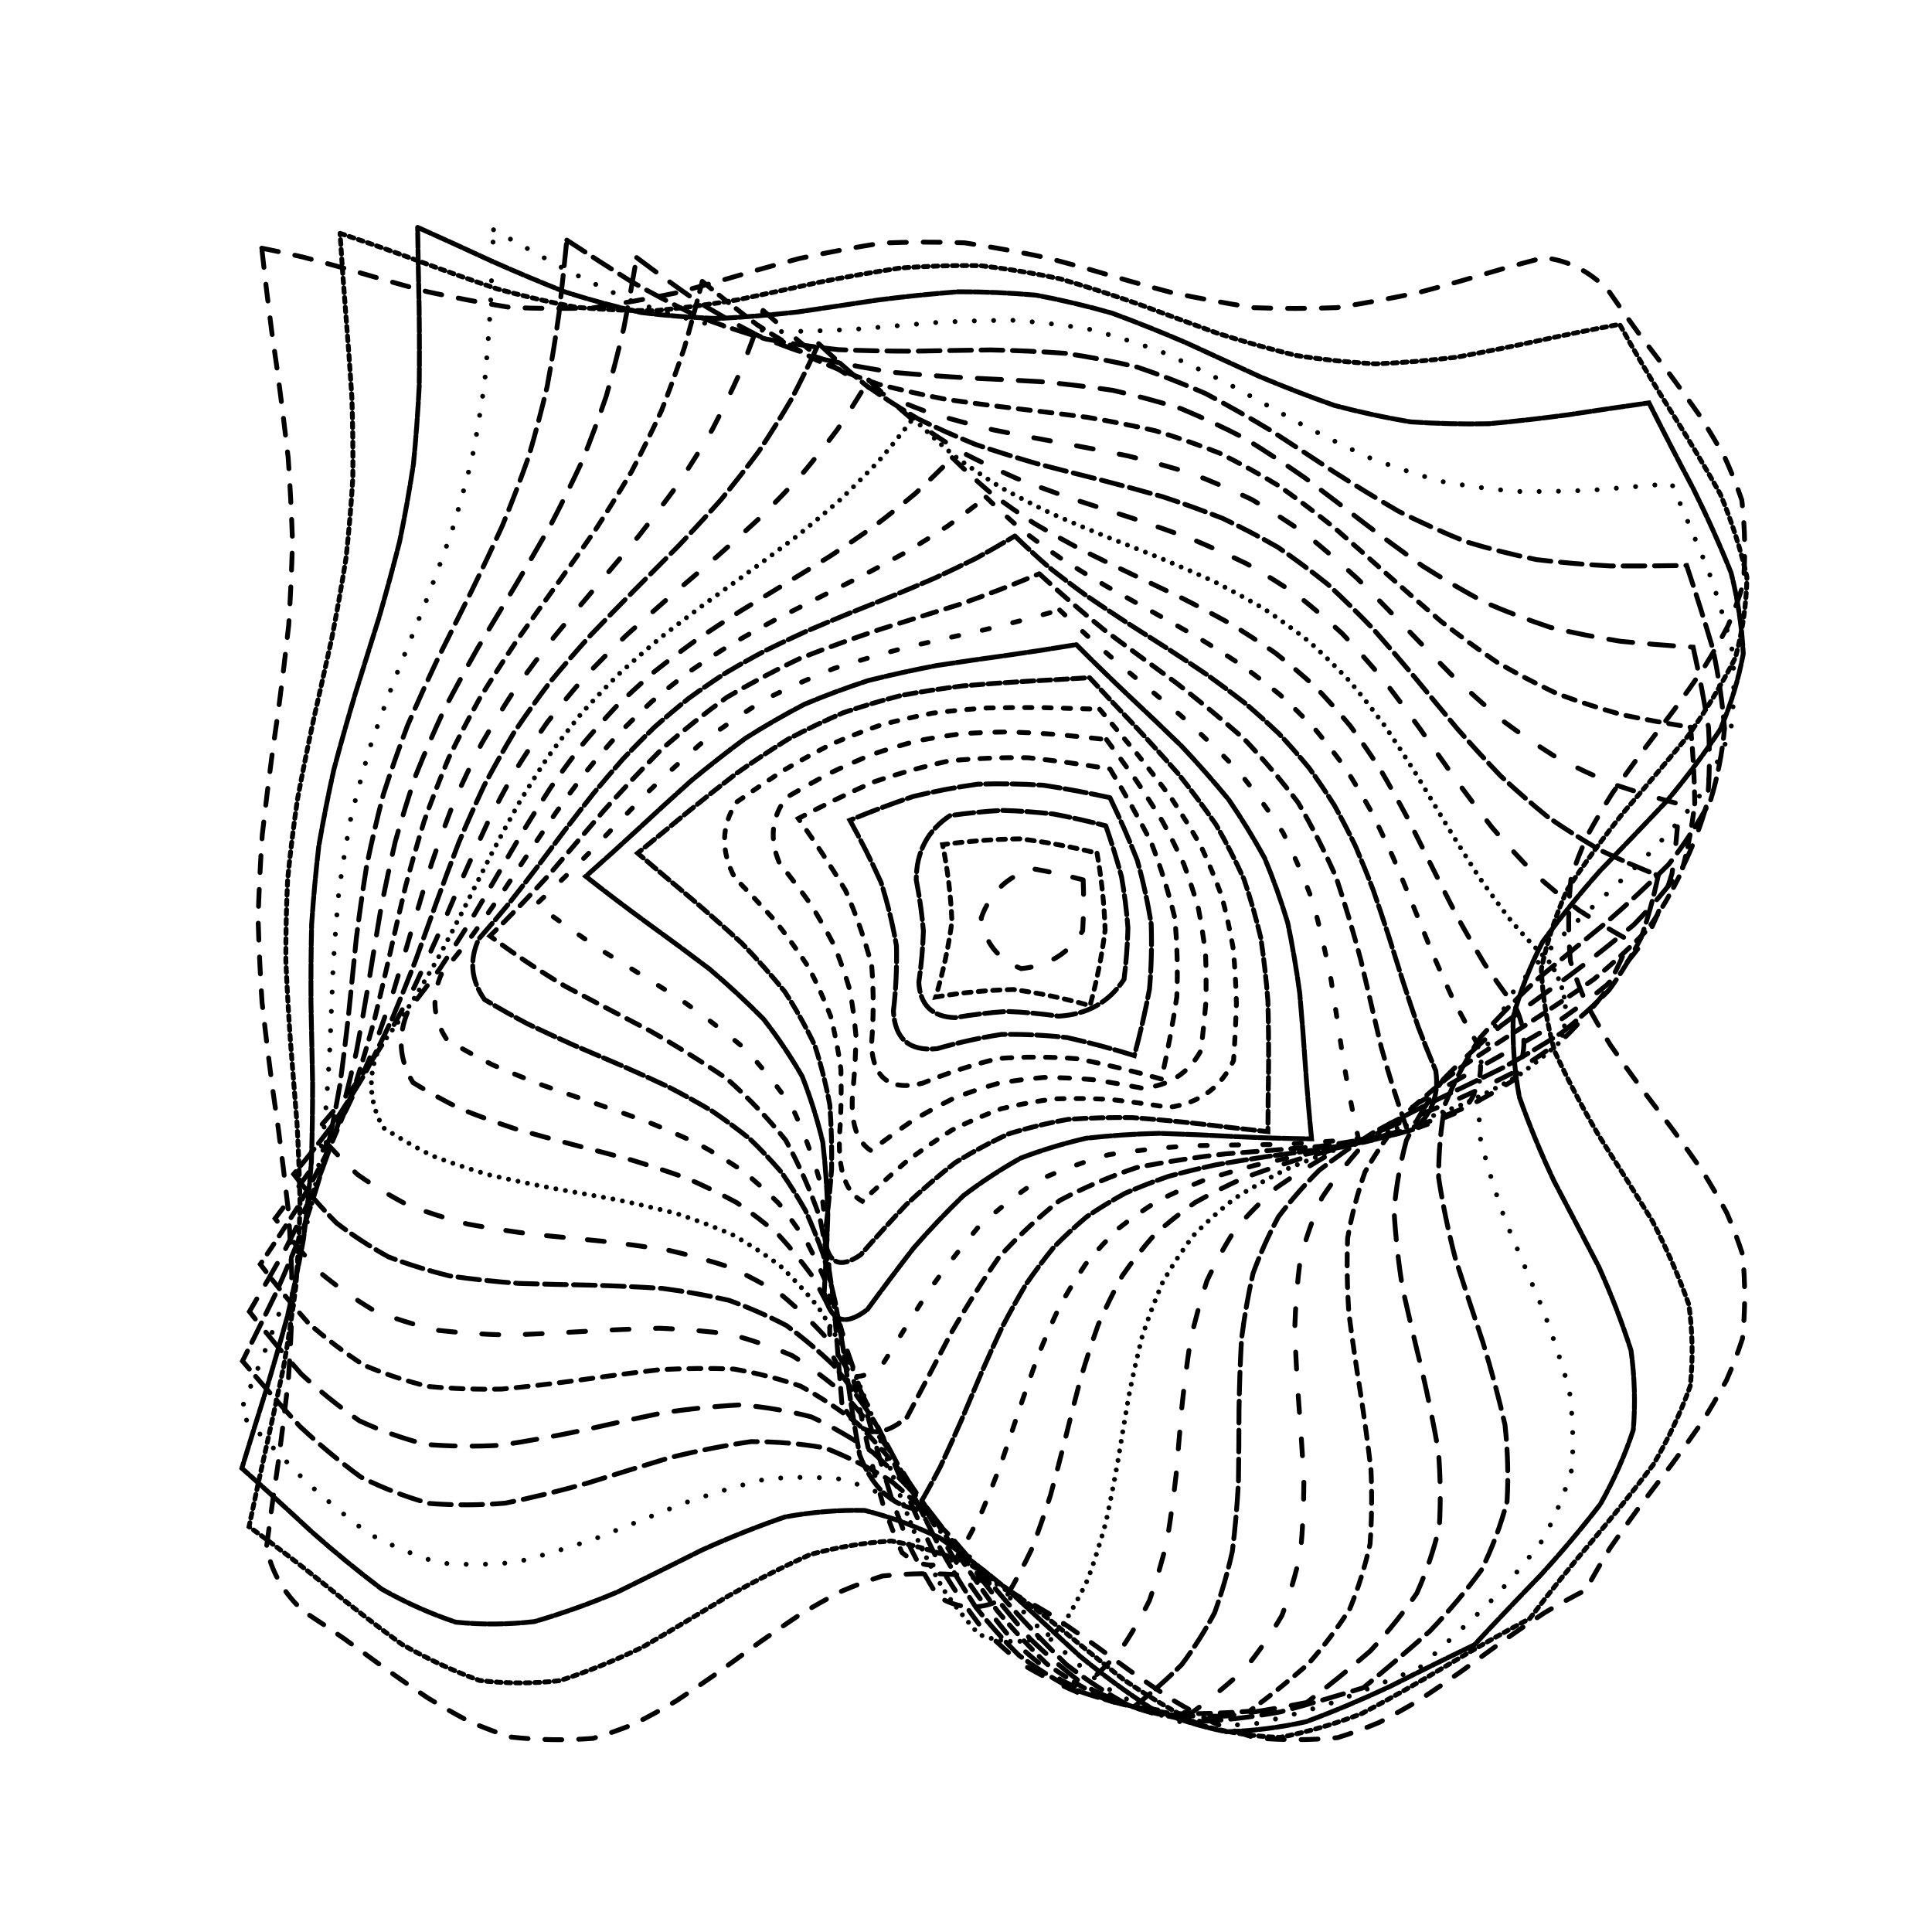 <svg xmlns="http://www.w3.org/2000/svg" version="1.1" xmlns:xlink="http://www.w3.org/1999/xlink" xmlns:svgjs="http://svgjs.dev/svgjs" viewBox="0 0 800 800"><defs><linearGradient x1="50%" y1="0%" x2="50%" y2="100%" id="ccchaos-grad"><stop stop-color="hsl(105, 73%, 73%)" stop-opacity="1" offset="0%"></stop><stop stop-color="hsl(105, 96%, 59%)" stop-opacity="1" offset="100%"></stop></linearGradient></defs><g stroke-width="2" stroke="url(#ccchaos-grad)" fill="none" stroke-linecap="round"><path d="M108.38 102.76Q116.94 104.46 125.5 106.46 134.06 108.69 142.62 111.08 151.18 113.57 159.74 116.06 168.3 118.49 176.86 120.78 193.98 124.52 211.1 127.28 228.21 128.05 245.33 127.51 262.45 124.95 279.57 121.37 288.13 119.13 296.69 116.73 305.25 114.24 313.81 111.75 322.37 109.33 330.93 107.05 348.05 103.35 365.16 100.64 382.28 99.94 399.4 100.54 416.52 103.16 433.64 106.78 442.2 109.03 450.76 111.44 459.32 113.93 467.88 116.42 476.43 118.84 484.99 121.1 502.11 124.75 519.23 127.41 536.35 128.05 553.47 127.39 570.59 124.72 587.71 121.06 596.27 118.78 604.82 116.37 613.38 113.88 621.94 111.39 630.5 108.98 639.06 106.73 654.17 108.16 666.01 120.31 671.93 128.99 678.27 137.66 684.86 146.34 691.47 155.02 697.92 163.7 704.01 172.38 709.54 181.05 714.35 189.73 718.29 198.41 721.25 207.09 723.28 224.45 721.86 241.8 719.19 250.48 715.51 259.16 710.92 267.84 705.56 276.51 699.61 285.19 693.24 293.87 686.65 302.55 680.04 311.23 673.61 319.91 667.56 328.58 662.07 337.26 657.32 345.94 653.45 354.62 650.57 363.3 648.7 380.65 650.29 398.01 653.03 406.69 656.79 415.37 661.44 424.04 666.84 432.72 672.83 441.4 679.23 450.08 685.83 458.76 692.43 467.44 698.84 476.11 704.86 484.79 710.29 493.47 714.99 502.15 718.79 510.83 721.59 519.5 723.29 536.86 721.54 554.22 718.72 562.9 714.89 571.57 710.18 580.25 704.73 588.93 698.7 597.61 692.29 606.29 685.68 614.96 679.08 623.64 672.69 632.32 666.71 641 661.33 649.68 656.69 658.36 648.13 662.73 639.56 667.81 631 673.45 622.43 679.47 613.87 685.7 605.3 691.93 596.73 697.98 588.17 703.66 579.6 708.81 571.04 713.25 562.47 716.86 553.9 719.52 536.77 721.17 519.64 719.57 511.08 716.93 502.51 713.34 493.94 708.92 485.38 703.79 476.81 698.11 468.25 692.07 459.68 685.84 451.11 679.61 442.55 673.58 433.98 667.93 425.42 662.83 416.85 658.45 408.28 654.9 399.72 652.31 382.59 650.82 365.46 652.58 356.89 655.29 348.32 658.95 339.76 663.43 331.19 668.6 322.63 674.31 314.06 680.37 305.49 686.61 296.93 692.83 288.36 698.84 279.8 704.45 271.23 709.5 262.67 713.83 254.1 717.31 245.53 719.83 228.4 721.16 211.27 719.25 202.7 716.46 194.14 712.74 185.57 708.21 177.01 702.99 168.44 697.25 159.88 691.16 151.31 684.92 142.74 678.71 134.18 672.73 125.61 667.15 113.2 655.67 110.37 640.52 111.49 631.85 112.69 623.18 113.94 614.5 115.18 605.83 117.47 588.48 119.43 571.13 120.58 553.79 121.12 536.44 120.59 519.09 119.45 501.75 117.49 484.4 115.21 467.05 113.96 458.38 112.72 449.7 110.45 432.36 108.5 415.01 107.38 397.66 106.87 380.31 107.43 362.97 108.6 345.62 110.58 328.27 112.87 310.93 114.12 302.25 115.36 293.58 117.62 276.23 119.55 258.88 120.64 241.54 121.12 224.19 120.53 206.84 119.33 189.49 117.33 172.15 115.03 154.8 113.78 146.13 112.54 137.45 110.29 120.1 108.38 102.76" stroke-dasharray="7 7" transform="rotate(0, 400, 400)" opacity="0.56"></path><path d="M120.08 115.64Q136.68 119.91 153.28 124.75 169.88 129.62 186.47 133.97 203.07 137.31 219.67 139.26 236.27 139.61 252.87 138.32 269.47 135.52 286.07 131.54 302.67 126.83 319.27 121.91 335.87 117.33 352.46 113.62 369.06 111.19 385.66 110.31 402.26 111.08 418.86 113.42 435.46 117.06 452.06 121.6 468.66 126.51 485.26 131.26 501.86 135.3 518.45 138.18 535.05 139.58 551.65 139.34 568.25 137.48 584.85 134.22 601.45 129.92 618.05 125.07 634.65 120.21 651.25 115.89 662.09 132.67 674.38 149.46 686.74 166.25 697.78 183.04 706.25 199.83 711.21 216.61 712.1 233.4 708.81 250.19 701.72 266.98 691.62 283.76 679.65 300.55 667.15 317.34 655.54 334.13 646.12 350.92 639.95 367.7 637.72 384.49 639.68 401.28 645.62 418.07 654.86 434.85 666.37 451.64 678.84 468.43 690.89 485.22 701.15 502.01 708.46 518.79 712.01 535.58 711.4 552.37 706.69 569.16 698.41 585.95 687.5 602.73 675.18 619.52 662.85 636.31 651.88 653.1 635.26 663.49 618.65 675.17 602.03 686.84 585.42 697.17 568.8 705.01 552.19 709.47 535.57 710.06 518.96 706.69 502.34 699.76 485.73 690.05 469.11 678.64 452.5 666.82 435.89 655.92 419.27 647.17 402.66 641.54 386.04 639.68 369.43 641.8 352.81 647.65 336.2 656.57 319.58 667.57 302.97 679.4 286.35 690.74 269.74 700.3 253.13 707.02 236.51 710.14 219.9 709.3 203.28 704.6 186.67 696.57 170.05 686.12 153.44 674.41 136.82 662.77 120.21 652.5 122.48 635.72 125.03 618.95 127.58 602.17 129.84 585.39 131.56 568.62 132.53 551.84 132.66 535.06 131.92 518.29 130.41 501.51 128.29 484.73 125.79 467.95 123.21 451.18 120.83 434.4 118.91 417.62 117.68 400.85 117.28 384.07 117.74 367.29 119.02 350.52 120.97 333.74 123.37 316.96 125.96 300.19 128.44 283.41 130.53 266.63 132 249.85 132.68 233.08 132.49 216.3 131.47 199.52 129.71 182.75 127.43 165.97 124.87 149.19 122.32 132.42 120.08 115.64" stroke-dasharray="2 2" transform="rotate(4.04, 400, 400)" opacity="0.33"></path><path d="M132.2 129.09Q148.29 133.72 164.38 138.58 180.48 143.18 196.57 147.03 212.67 149.73 228.76 151.01 244.86 150.73 260.95 148.93 277.05 145.78 293.14 141.61 309.23 136.87 325.33 132.03 341.42 127.6 357.52 124.05 373.61 121.73 389.71 120.9 405.8 121.63 421.9 123.85 437.99 127.33 454.08 131.71 470.18 136.54 486.27 141.31 502.37 145.53 518.46 148.75 534.56 150.66 550.65 151.04 566.75 149.87 582.84 147.25 598.93 143.46 615.03 138.9 631.12 134.04 647.22 129.38 658.46 145.61 670.28 161.84 681.45 178.07 690.8 194.3 697.37 210.53 700.48 226.76 699.81 242.99 695.42 259.22 687.76 275.44 677.65 291.67 666.11 307.9 654.36 324.13 643.6 340.36 634.96 356.59 629.34 372.82 627.31 389.05 629.08 405.28 634.48 421.51 642.94 437.74 653.59 453.96 665.32 470.19 676.9 486.42 687.15 502.65 695 518.88 699.63 535.11 700.56 551.34 697.7 567.57 691.34 583.8 682.14 600.03 671.06 616.25 659.25 632.48 647.93 648.71 631.82 659.48 615.71 670.72 599.59 681.26 583.48 690 567.37 696.05 551.26 698.78 535.15 697.89 519.04 693.49 502.92 686.02 486.81 676.27 470.7 665.25 454.59 654.1 438.48 643.97 422.37 635.92 406.25 630.79 390.14 629.1 374.03 631.03 357.92 636.38 341.81 644.6 325.7 654.83 309.58 666.01 293.47 676.98 277.36 686.6 261.25 693.88 245.14 698.06 229.03 698.7 212.91 695.75 196.8 689.49 180.69 680.59 164.58 669.97 148.47 658.73 132.36 648.04 134.92 631.82 137.6 615.6 140.1 599.38 142.19 583.17 143.63 566.95 144.28 550.73 144.07 534.52 143.02 518.3 141.24 502.08 138.92 485.87 136.29 469.65 133.64 453.43 131.23 437.21 129.31 421 128.09 404.78 127.69 388.56 128.15 372.35 129.42 356.13 131.38 339.91 133.81 323.69 136.47 307.48 139.09 291.26 141.38 275.04 143.11 258.83 144.11 242.61 144.26 226.39 143.56 210.18 142.07 193.96 139.95 177.74 137.42 161.52 134.74 145.31 132.2 129.09" stroke-dasharray="6 1" transform="rotate(8.08, 400, 400)" opacity="0.56"></path><path d="M144.71 143.02Q160.31 147.78 175.9 152.47 191.5 156.64 207.09 159.89 222.69 161.9 238.28 162.5 253.88 161.62 269.47 159.34 285.06 155.89 300.66 151.58 316.25 146.84 331.85 142.12 347.44 137.86 363.04 134.47 378.63 132.27 394.23 131.48 409.82 132.17 425.42 134.27 441.01 137.59 456.61 141.8 472.2 146.51 487.79 151.26 503.39 155.61 518.98 159.13 534.58 161.5 550.17 162.49 565.77 161.99 581.36 160.07 596.96 156.9 612.55 152.79 628.15 148.12 643.74 143.34 654.83 159.02 665.74 174.69 675.44 190.36 682.99 206.04 687.69 221.71 689.08 237.38 687.02 253.06 681.72 268.73 673.69 284.4 663.67 300.07 652.64 315.75 641.65 331.42 631.73 347.09 623.85 362.77 618.74 378.44 616.9 394.11 618.5 409.78 623.39 425.46 631.11 441.13 640.91 456.8 651.86 472.48 662.92 488.15 673.04 503.82 681.24 519.5 686.75 535.17 689.05 550.84 687.9 566.51 683.42 582.19 676.05 597.86 666.47 613.53 655.61 629.21 644.5 644.88 628.89 655.49 613.28 665.87 597.66 675.02 582.05 682.06 566.44 686.34 550.83 687.44 535.21 685.25 519.6 679.98 503.99 672.15 488.38 662.48 472.76 651.91 457.15 641.45 441.54 632.08 425.93 624.71 410.31 620.04 394.7 618.51 379.09 620.27 363.48 625.15 347.86 632.68 332.25 642.15 316.64 652.66 301.03 663.2 285.41 672.76 269.8 680.44 254.19 685.5 238.58 687.47 222.96 686.14 207.35 681.66 191.74 674.44 176.13 665.17 160.51 654.75 144.9 644.15 147.64 628.49 150.32 612.83 152.68 597.17 154.5 581.51 155.6 565.85 155.88 550.19 155.32 534.53 153.96 518.87 151.94 503.21 149.44 487.55 146.72 471.89 144.01 456.23 141.6 440.57 139.7 424.91 138.49 409.25 138.09 393.59 138.55 377.93 139.81 362.27 141.75 346.6 144.2 330.94 146.91 315.28 149.63 299.62 152.1 283.96 154.08 268.3 155.39 252.64 155.89 236.98 155.55 221.32 154.39 205.66 152.53 190 150.14 174.34 147.45 158.68 144.71 143.02" stroke-dasharray="0 8" transform="rotate(12.12, 400, 400)" opacity="0.43"></path><path d="M157.58 157.3Q172.67 161.98 187.76 166.31 202.85 169.92 217.94 172.48 233.03 173.78 248.12 173.7 263.21 172.25 278.3 169.56 293.39 165.85 308.48 161.46 323.57 156.77 338.66 152.18 353.75 148.1 368.84 144.89 383.93 142.82 399.02 142.07 414.1 142.72 429.19 144.69 444.28 147.83 459.37 151.86 474.46 156.42 489.55 161.12 504.64 165.55 519.73 169.32 534.82 172.1 549.91 173.64 565 173.82 580.09 172.62 595.18 170.14 610.27 166.61 625.36 162.31 640.45 157.65 650.88 172.76 660.54 187.87 668.58 202.98 674.3 218.1 677.2 233.21 677.02 248.32 673.79 263.44 667.78 278.55 659.52 293.66 649.73 308.77 639.26 323.89 629.03 339 619.94 354.11 612.77 369.22 608.15 384.34 606.49 399.45 607.93 414.56 612.34 429.67 619.34 444.79 628.32 459.9 638.49 475.01 648.97 490.12 658.84 505.24 667.24 520.35 673.44 535.46 676.89 550.57 677.29 565.69 674.61 580.8 669.08 595.91 661.19 611.02 651.63 626.14 641.22 641.25 626.11 651.24 611 660.42 595.9 667.99 580.79 673.29 565.68 675.86 550.58 675.48 535.47 672.17 520.36 666.22 505.25 658.16 490.15 648.69 475.04 638.63 459.93 628.87 444.82 620.25 429.72 613.54 414.61 609.3 399.5 607.92 384.4 609.52 369.29 613.95 354.18 620.83 339.07 629.56 323.97 639.37 308.86 649.41 293.75 658.81 278.65 666.74 263.54 672.5 248.43 675.61 233.32 675.78 218.22 673 203.11 667.51 188 659.79 172.89 650.52 157.79 640.51 160.57 625.41 163.13 610.31 165.24 595.21 166.71 580.11 167.43 565.01 167.32 549.91 166.4 534.81 164.74 519.71 162.5 504.61 159.86 489.51 157.06 474.41 154.34 459.31 151.94 444.21 150.07 429.11 148.89 414.01 148.5 398.91 148.95 383.81 150.18 368.71 152.1 353.61 154.53 338.51 157.26 323.4 160.06 308.3 162.68 293.2 164.89 278.1 166.49 263 167.36 247.9 167.41 232.8 166.63 217.7 165.1 202.6 162.95 187.5 160.37 172.4 157.58 157.3" stroke-dasharray="9 4" transform="rotate(16.16, 400, 400)" opacity="0.95"></path><path d="M170.72 171.79Q185.29 176.18 199.86 179.99 214.43 182.93 229 184.76 243.57 185.33 258.14 184.6 272.72 182.63 287.29 179.58 301.86 175.68 316.43 171.25 331 166.64 345.57 162.22 360.14 158.34 374.71 155.3 389.28 153.36 403.85 152.66 418.42 153.26 432.99 155.11 447.56 158.07 462.13 161.9 476.7 166.29 491.27 170.9 505.84 175.36 520.41 179.31 534.98 182.44 549.55 184.5 564.12 185.32 578.69 184.85 593.26 183.11 607.83 180.25 622.41 176.49 636.98 172.14 646.35 186.68 654.49 201.23 660.77 215.77 664.68 230.31 665.91 244.85 664.35 259.39 660.14 273.93 653.62 288.48 645.29 303.02 635.82 317.56 625.97 332.1 616.52 346.64 608.22 361.18 601.73 375.73 597.58 390.27 596.08 404.81 597.36 419.35 601.33 433.89 607.65 448.44 615.83 462.98 625.22 477.52 635.07 492.06 644.59 506.6 653.03 521.14 659.72 535.69 664.12 550.23 665.89 564.77 664.87 579.31 661.16 593.85 655.05 608.4 647.02 622.94 637.72 637.48 623.13 646.45 608.55 654.19 593.96 660.08 579.37 663.66 564.79 664.63 550.2 662.93 535.61 658.69 521.02 652.24 506.44 644.1 491.85 634.92 477.26 625.43 462.68 616.37 448.09 608.49 433.5 602.39 418.92 598.57 404.33 597.33 389.74 598.78 375.15 602.78 360.57 609.04 345.98 617.04 331.39 626.15 316.81 635.64 302.22 644.77 287.63 652.8 273.05 659.1 258.46 663.16 243.87 664.65 229.29 663.47 214.7 659.7 200.11 653.65 185.52 645.8 170.94 636.76 173.62 622.23 175.94 607.7 177.71 593.17 178.78 578.64 179.07 564.11 178.56 549.58 177.29 535.05 175.36 520.52 172.92 505.99 170.17 491.46 167.33 476.93 164.62 462.4 162.25 447.87 160.43 433.34 159.28 418.81 158.91 404.28 159.34 389.75 160.54 375.22 162.42 360.69 164.81 346.16 167.54 331.63 170.39 317.1 173.12 302.57 175.53 288.04 177.41 273.5 178.63 258.97 179.08 244.44 178.72 229.91 177.59 215.38 175.78 200.85 173.43 186.32 170.72 171.79" stroke-dasharray="10 7" transform="rotate(20.2, 400, 400)" opacity="0.50"></path><path d="M184.03 186.33Q198.06 190.23 212.09 193.39 226.12 195.59 240.15 196.65 254.18 196.52 268.21 195.19 282.24 192.76 296.27 189.41 310.3 185.38 324.33 180.96 338.36 176.47 352.39 172.24 366.42 168.56 380.44 165.72 394.47 163.9 408.5 163.25 422.53 163.8 436.56 165.53 450.59 168.3 464.62 171.92 478.65 176.12 492.68 180.6 506.71 185.03 520.74 189.11 534.77 192.52 548.8 195.03 562.83 196.45 576.86 196.69 590.89 195.72 604.92 193.61 618.95 190.52 632.98 186.66 640.97 200.62 647.45 214.57 651.95 228.53 654.13 242.49 653.85 256.44 651.13 270.4 646.15 284.35 639.29 298.31 631.03 312.26 621.97 326.22 612.78 340.17 604.1 354.13 596.57 368.08 590.73 382.04 587.01 395.99 585.67 409.95 586.81 423.9 590.35 437.86 596.03 451.81 603.44 465.77 612.05 479.73 621.23 493.68 630.32 507.64 638.67 521.59 645.67 535.55 650.81 549.5 653.72 563.46 654.2 577.41 652.21 591.37 647.89 605.32 641.55 619.28 633.66 633.23 619.62 640.88 605.57 647.02 591.53 651.2 577.48 653.13 563.44 652.67 549.4 649.84 535.35 644.86 521.31 638.08 507.26 630 493.22 621.19 479.17 612.3 465.13 603.96 451.09 596.78 437.04 591.28 423 587.85 408.95 586.75 394.91 588.04 380.87 591.65 366.82 597.3 352.78 604.6 338.73 613 324.69 621.91 310.64 630.68 296.6 638.68 282.56 645.33 268.51 650.15 254.47 652.79 240.42 653.06 226.38 650.94 212.33 646.59 198.29 640.31 184.25 632.57 186.7 618.62 188.67 604.68 190.01 590.73 190.63 576.79 190.48 562.84 189.58 548.9 187.98 534.95 185.8 521.01 183.21 507.06 180.38 493.12 177.52 479.17 174.85 465.23 172.54 451.28 170.78 437.34 169.68 423.39 169.32 409.45 169.74 395.5 170.89 381.56 172.71 367.61 175.05 353.67 177.75 339.72 180.61 325.78 183.43 311.83 186 297.89 188.13 283.94 189.68 270 190.52 256.05 190.61 242.11 189.93 228.16 188.53 214.22 186.52 200.27 184.03 186.33" stroke-dasharray="5 4" transform="rotate(24.24, 400, 400)" opacity="0.80"></path><path d="M197.39 200.74Q210.85 204 224.31 206.41 237.77 207.82 251.23 208.13 264.69 207.32 278.15 205.45 291.62 202.63 305.08 199.06 318.54 194.96 332 190.6 345.46 186.26 358.92 182.24 372.38 178.78 385.84 176.13 399.3 174.44 412.76 173.83 426.23 174.35 439.69 175.95 453.15 178.53 466.61 181.92 480.07 185.91 493.53 190.23 506.99 194.59 520.45 198.73 533.91 202.36 547.37 205.24 560.84 207.2 574.3 208.1 587.76 207.89 601.22 206.57 614.68 204.24 628.14 201.04 634.55 214.39 639.3 227.74 642.06 241.09 642.67 254.44 641.09 267.79 637.41 281.13 631.87 294.48 624.84 307.83 616.78 321.18 608.21 334.53 599.69 347.88 591.78 361.23 584.99 374.58 579.77 387.93 576.46 401.28 575.26 414.63 576.27 427.98 579.41 441.32 584.49 454.67 591.16 468.02 598.99 481.37 607.48 494.72 616.07 508.07 624.19 521.42 631.33 534.77 637 548.12 640.85 561.47 642.62 574.82 642.2 588.17 639.61 601.51 635.02 614.86 628.74 628.21 615.26 634.33 601.79 638.8 588.32 641.32 574.84 641.73 561.37 640.01 547.9 636.26 534.42 630.73 520.95 623.79 507.48 615.88 494 607.52 480.53 599.26 467.06 591.63 453.58 585.14 440.11 580.2 426.64 577.14 413.16 576.16 399.69 577.32 386.22 580.55 372.74 585.63 359.27 592.24 345.8 599.94 332.32 608.23 318.85 616.58 305.38 624.42 291.9 631.26 278.43 636.65 264.96 640.23 251.48 641.78 238.01 641.19 224.54 638.49 211.06 633.87 197.59 627.63 199.69 614.29 201.22 600.95 202.08 587.61 202.23 574.27 201.63 560.93 200.35 547.59 198.45 534.25 196.07 520.91 193.36 507.57 190.49 494.23 187.65 480.89 185.04 467.55 182.81 454.2 181.12 440.86 180.07 427.52 179.73 414.18 180.13 400.84 181.24 387.5 182.98 374.16 185.25 360.82 187.89 347.48 190.73 334.14 193.6 320.8 196.29 307.46 198.63 294.12 200.48 280.78 201.71 267.44 202.24 254.1 202.04 240.76 201.11 227.42 199.53 214.08 197.39 200.74" stroke-dasharray="7 11" transform="rotate(28.28, 400, 400)" opacity="0.95"></path><path d="M210.66 214.84Q223.52 217.34 236.38 218.95 249.24 219.57 262.1 219.15 274.96 217.73 287.82 215.39 300.68 212.26 313.55 208.53 326.41 204.42 339.27 200.17 352.13 196.02 364.99 192.23 377.85 189 390.71 186.54 403.57 184.98 416.43 184.42 429.29 184.89 442.16 186.36 455.02 188.75 467.88 191.91 480.74 195.67 493.6 199.79 506.46 204.04 519.32 208.18 532.18 211.95 545.04 215.14 557.9 217.56 570.76 219.06 583.63 219.57 596.49 219.05 609.35 217.52 622.21 215.09 626.94 227.81 629.97 240.53 631.13 253.25 630.35 265.98 627.67 278.7 623.25 291.42 617.36 304.14 610.33 316.86 602.57 329.58 594.55 342.3 586.73 355.02 579.57 367.74 573.49 380.46 568.85 393.18 565.91 405.9 564.85 418.63 565.74 431.35 568.51 444.07 573.01 456.79 578.98 469.51 586.06 482.23 593.84 494.95 601.86 507.67 609.66 520.39 616.77 533.11 622.78 545.83 627.34 558.55 630.18 571.28 631.14 584 630.15 596.72 627.28 609.44 622.69 622.16 609.82 626.65 596.95 629.45 584.08 630.42 571.21 629.49 558.34 626.71 545.47 622.24 532.6 616.36 519.73 609.4 506.86 601.78 493.99 593.93 481.12 586.32 468.25 579.39 455.37 573.56 442.5 569.15 429.63 566.44 416.76 565.57 403.89 566.61 391.02 569.48 378.15 574.02 365.28 579.97 352.41 586.98 339.54 594.63 326.67 602.47 313.8 610.06 300.93 616.94 288.06 622.71 275.19 627.03 262.31 629.65 249.44 630.41 236.57 629.28 223.7 626.31 210.83 621.68 212.47 608.97 213.5 596.26 213.85 583.54 213.51 570.83 212.49 558.11 210.86 545.4 208.71 532.69 206.17 519.97 203.38 507.26 200.51 494.54 197.72 481.83 195.19 469.12 193.06 456.4 191.45 443.69 190.45 430.97 190.14 418.26 190.52 405.55 191.57 392.83 193.23 380.12 195.4 367.4 197.97 354.69 200.76 341.98 203.63 329.26 206.41 316.55 208.92 303.83 211.03 291.12 212.61 278.41 213.57 265.69 213.85 252.98 213.43 240.26 212.35 227.55 210.66 214.84" stroke-dasharray="9 3" transform="rotate(32.32, 400, 400)" opacity="0.41"></path><path d="M223.7 228.46Q235.93 230.14 248.15 230.93 260.38 230.78 272.61 229.69 284.84 227.74 297.06 225.01 309.29 221.66 321.52 217.85 333.75 213.79 345.97 209.69 358.2 205.76 370.43 202.21 382.66 199.22 394.89 196.95 407.11 195.52 419.34 195.01 431.57 195.43 443.8 196.78 456.02 198.97 468.25 201.9 480.48 205.4 492.71 209.3 504.93 213.4 517.16 217.47 529.39 221.31 541.62 224.72 553.84 227.51 566.07 229.55 578.3 230.71 590.53 230.95 602.75 230.26 614.98 228.66 618.03 240.73 619.45 252.79 619.17 264.86 617.22 276.93 613.68 289 608.74 301.07 602.67 313.14 595.78 325.21 588.43 337.28 581.01 349.35 573.9 361.42 567.47 373.49 562.06 385.55 557.96 397.62 555.38 409.69 554.45 421.76 555.22 433.83 557.65 445.9 561.62 457.97 566.91 470.04 573.25 482.11 580.32 494.18 587.73 506.25 595.1 518.31 602.05 530.38 608.21 542.45 613.27 554.52 616.95 566.59 619.06 578.66 619.5 590.73 618.23 602.8 615.34 614.87 603.1 617.72 590.87 618.96 578.63 618.53 566.4 616.45 554.16 612.83 541.93 607.86 529.7 601.8 517.46 594.97 505.23 587.72 492.99 580.43 480.76 573.48 468.52 567.24 456.29 562.04 444.05 558.13 431.82 555.74 419.59 554.98 407.35 555.9 395.12 558.44 382.88 562.48 370.65 567.79 358.41 574.11 346.18 581.11 333.94 588.41 321.71 595.64 309.47 602.41 297.24 608.38 285.01 613.24 272.77 616.71 260.54 618.64 248.3 618.91 236.07 617.51 223.83 614.52 224.94 602.46 225.42 590.39 225.26 578.33 224.45 566.26 223.04 554.2 221.11 542.13 218.75 530.07 216.1 518 213.28 505.94 210.44 493.88 207.74 481.81 205.31 469.75 203.29 457.68 201.77 445.62 200.84 433.55 200.55 421.49 200.9 409.43 201.89 397.36 203.46 385.3 205.53 373.23 207.99 361.17 210.71 349.1 213.55 337.04 216.36 324.98 218.99 312.91 221.31 300.85 223.2 288.78 224.55 276.72 225.3 264.65 225.41 252.59 224.86 240.52 223.7 228.46" stroke-dasharray="7 10" transform="rotate(36.36, 400, 400)" opacity="0.95"></path><path d="M236.37 241.46Q247.93 242.29 259.49 242.28 271.06 241.42 282.62 239.75 294.18 237.35 305.74 234.34 317.3 230.84 328.86 227.03 340.42 223.07 351.98 219.16 363.55 215.47 375.11 212.18 386.67 209.44 398.23 207.36 409.79 206.07 421.35 205.6 432.91 205.98 444.47 207.2 456.03 209.19 467.6 211.88 479.16 215.12 490.72 218.78 502.28 222.67 513.84 226.63 525.4 230.47 536.96 234 548.52 237.08 560.09 239.54 571.65 241.29 583.21 242.23 601.27 247.65 607.76 264.37 606.26 275.76 603.37 287.16 599.2 298.55 593.96 309.95 587.89 321.34 581.26 332.74 574.39 344.13 567.6 355.52 561.19 366.92 555.47 378.31 550.71 389.71 547.11 401.1 544.85 412.49 544.04 423.89 544.7 435.28 546.82 446.68 550.29 458.07 554.95 469.47 560.58 480.86 566.93 492.25 573.7 503.65 580.58 515.04 587.24 526.44 593.38 537.83 598.72 549.23 603 560.62 606.03 572.01 607.67 583.41 601.41 601.14 583.41 607.32 571.85 605.7 560.28 602.7 548.72 598.46 537.15 593.19 525.59 587.11 514.02 580.52 502.46 573.73 490.89 567.03 479.33 560.76 467.76 555.18 456.2 550.58 444.63 547.15 433.06 545.06 421.5 544.4 409.93 545.2 398.37 547.43 386.8 550.99 375.24 555.71 363.67 561.36 352.11 567.69 340.54 574.41 328.98 581.2 317.41 587.75 305.85 593.76 294.28 598.94 282.72 603.06 271.15 605.92 259.59 607.4 242.51 601.01 236.92 583.21 236.25 571.81 235.01 560.42 233.27 549.03 231.09 537.64 228.58 526.25 225.86 514.86 223.06 503.46 220.3 492.07 217.71 480.68 215.41 469.29 213.51 457.9 212.09 446.51 211.23 435.12 210.96 423.72 211.29 412.33 212.21 400.94 213.68 389.55 215.62 378.16 217.96 366.77 220.57 355.37 223.34 343.98 226.14 332.59 228.85 321.2 231.32 309.81 233.46 298.42 235.16 287.03 236.34 275.63 236.95 264.24 236.96 252.85 236.37 241.46" stroke-dasharray="0 4" transform="rotate(40.4, 400, 400)" opacity="0.10"></path><path d="M248.55 253.7Q259.42 253.72 270.28 252.97 281.14 251.49 292.01 249.33 302.87 246.59 313.73 243.38 324.6 239.83 335.46 236.08 346.33 232.29 357.19 228.6 368.05 225.18 378.92 222.16 389.78 219.66 400.64 217.78 411.51 216.61 422.37 216.18 433.24 216.53 444.1 217.62 454.96 219.42 465.83 221.86 476.69 224.83 487.55 228.22 498.42 231.88 509.28 235.67 520.15 239.43 531.01 243.02 541.87 246.27 552.74 249.06 563.6 251.29 574.46 252.84 590.77 259.06 594.96 275.14 592.49 285.84 588.9 296.53 584.33 307.23 578.98 317.93 573.06 328.63 566.8 339.33 560.48 350.02 554.34 360.72 548.63 371.42 543.59 382.12 539.42 392.82 536.29 403.51 534.34 414.21 533.63 424.91 534.2 435.61 536.02 446.31 539.03 457 543.09 467.7 548.05 478.4 553.7 489.1 559.81 499.79 566.12 510.49 572.4 521.19 578.37 531.89 583.79 542.59 588.45 553.28 592.16 563.98 594.76 574.68 590.77 590.67 574.53 594.58 563.66 592 552.8 588.32 541.93 583.69 531.07 578.29 520.2 572.35 509.34 566.12 498.47 559.84 487.61 553.76 476.74 548.15 465.88 543.22 455.01 539.18 444.15 536.19 433.28 534.38 422.42 533.81 411.55 534.51 400.69 536.46 389.82 539.57 378.96 543.71 368.09 548.72 357.23 554.4 346.36 560.5 335.5 566.79 324.63 573.01 313.77 578.9 302.9 584.22 292.04 588.76 281.17 592.33 270.31 594.79 253.99 590.67 247.93 574.62 246.8 563.92 245.19 553.22 243.16 542.53 240.81 531.83 238.21 521.13 235.49 510.44 232.74 499.74 230.09 489.04 227.63 478.34 225.48 467.65 223.71 456.95 222.41 446.25 221.61 435.56 221.36 424.86 221.67 414.16 222.52 403.46 223.88 392.77 225.69 382.07 227.88 371.37 230.36 360.68 233.03 349.98 235.78 339.28 238.5 328.58 241.07 317.89 243.4 307.19 245.38 296.49 246.94 285.8 248.02 275.1 248.56 264.4 248.55 253.7" stroke-dasharray="7 7" transform="rotate(44.44, 400, 400)" opacity="0.60"></path><path d="M260.13 265.1Q270.27 264.36 280.41 262.97 290.55 260.98 300.69 258.45 310.83 255.48 320.96 252.18 331.1 248.65 341.24 245.03 351.38 241.45 361.52 238.02 371.66 234.88 381.8 232.14 391.94 229.88 402.08 228.2 412.22 227.15 422.36 226.77 432.5 227.07 442.63 228.05 452.77 229.66 462.91 231.85 473.05 234.54 483.19 237.65 493.33 241.04 503.47 244.62 513.61 248.24 523.75 251.78 533.89 255.12 544.03 258.13 554.17 260.71 564.3 262.77 578.92 269.63 581.17 285.02 577.98 295 573.93 304.98 569.18 314.96 563.89 324.95 558.25 334.93 552.45 344.91 546.71 354.9 541.23 364.88 536.2 374.86 531.81 384.84 528.2 394.83 525.51 404.81 523.83 414.79 523.22 424.77 523.7 434.76 525.26 444.74 527.84 454.72 531.35 464.71 535.66 474.69 540.63 484.67 546.07 494.65 551.79 504.64 557.58 514.62 563.26 524.6 568.6 534.59 573.42 544.57 577.55 554.55 580.85 564.53 578.78 578.85 564.23 580.85 554.09 577.55 543.95 573.42 533.81 568.6 523.67 563.25 513.54 557.58 503.4 551.79 493.26 546.07 483.12 540.63 472.99 535.67 462.85 531.35 452.71 527.84 442.57 525.27 432.43 523.71 422.3 523.22 412.16 523.83 402.02 525.51 391.88 528.2 381.75 531.81 371.61 536.21 361.47 541.23 351.33 546.71 341.19 552.45 331.06 558.25 320.92 563.89 310.78 569.18 300.64 573.93 290.51 577.98 280.37 581.17 264.86 579 258.41 564.61 256.88 554.63 254.97 544.65 252.74 534.66 250.27 524.68 247.65 514.69 244.97 504.71 242.33 494.73 239.82 484.74 237.52 474.76 235.53 464.78 233.91 454.79 232.72 444.81 232 434.82 231.77 424.84 232.05 414.86 232.83 404.87 234.08 394.89 235.74 384.91 237.77 374.92 240.1 364.94 242.63 354.95 245.28 344.97 247.96 334.99 250.57 325 253.01 315.02 255.21 305.04 257.08 295.05 258.55 285.07 259.58 275.09 260.13 265.1" stroke-dasharray="4 8" transform="rotate(48.48, 400, 400)" opacity="0.27"></path><path d="M271.02 275.59Q280.42 274.21 289.81 272.3 299.2 269.92 308.59 267.14 317.99 264.05 327.38 260.75 336.77 257.33 346.16 253.91 355.56 250.57 364.95 247.43 374.34 244.59 383.73 242.13 393.13 240.12 402.52 238.63 411.91 237.7 421.3 237.36 430.7 237.62 440.09 238.48 449.48 239.9 458.87 241.85 468.27 244.26 477.66 247.06 487.05 250.17 496.44 253.49 505.84 256.91 515.23 260.33 524.62 263.66 534.01 266.77 543.41 269.59 552.8 272.03 565.82 279.35 566.52 293.96 562.86 303.21 558.59 312.46 553.85 321.71 548.77 330.97 543.52 340.22 538.25 349.47 533.12 358.72 528.3 367.98 523.93 377.23 520.14 386.48 517.05 395.73 514.76 404.99 513.33 414.24 512.81 423.49 513.22 432.74 514.53 442 516.72 451.25 519.72 460.5 523.42 469.75 527.73 479.01 532.5 488.26 537.6 497.51 542.86 506.76 548.13 516.02 553.23 525.27 558.03 534.52 562.36 543.77 566.1 553.03 554.38 564.13 533.81 558.12 524.42 553.29 515.03 548.16 505.64 542.86 496.25 537.57 486.87 532.44 477.48 527.64 468.09 523.31 458.7 519.58 449.31 516.57 439.92 514.37 430.53 513.04 421.14 512.63 411.75 513.16 402.36 514.59 392.98 516.9 383.59 520.01 374.2 523.82 364.81 528.21 355.42 533.06 346.03 538.22 336.64 543.52 327.25 548.8 317.86 553.91 308.47 558.68 299.09 562.98 289.7 566.66 275.07 566.05 268.33 553.24 266.5 543.99 264.37 534.73 262.02 525.48 259.51 516.22 256.93 506.97 254.35 497.71 251.85 488.46 249.5 479.2 247.39 469.95 245.57 460.69 244.1 451.44 243.03 442.18 242.38 432.93 242.18 423.67 242.44 414.42 243.14 405.16 244.26 395.91 245.78 386.65 247.64 377.4 249.78 368.14 252.15 358.89 254.66 349.63 257.25 340.38 259.83 331.12 262.32 321.87 264.65 312.61 266.74 303.36 268.54 294.1 269.98 284.85 271.02 275.59" stroke-dasharray="8 2" transform="rotate(52.52, 400, 400)" opacity="0.82"></path><path d="M281.19 285.17Q298.45 280.98 315.71 275.45 332.97 269.15 350.23 262.73 367.49 256.85 384.75 252.13 402 249.06 419.26 247.95 436.52 248.92 453.78 251.87 471.04 256.49 488.3 262.31 505.56 268.72 522.82 275.05 540.08 280.65 557.34 284.94 551.17 301.96 543.01 318.98 533.7 336.01 524.22 353.03 515.55 370.05 508.58 387.07 504.04 404.1 502.4 421.12 503.84 438.14 508.19 455.17 515.02 472.19 523.6 489.21 533.06 506.23 542.41 523.26 545.21 545.59 522.5 542.53 505.25 533.07 488.01 523.5 470.76 514.81 453.51 507.9 436.26 503.5 419.01 502.05 401.76 503.7 384.51 508.3 367.26 515.35 350.01 524.13 332.76 533.72 315.51 543.14 298.26 551.4 281.01 557.64 277.72 540.61 273.42 523.58 268.55 506.55 263.63 489.52 259.16 472.5 255.6 455.47 253.34 438.44 252.59 421.41 253.44 404.38 255.81 387.35 259.43 370.32 263.95 353.29 268.88 336.26 273.73 319.23 277.98 302.2 281.19 285.17" stroke-dasharray="6 4" transform="rotate(56.56, 400, 400)" opacity="0.26"></path><path d="M290.61 293.85Q306.32 289.09 322.04 283.45 337.76 277.42 353.47 271.53 369.19 266.28 384.9 262.15 400.62 259.49 416.33 258.53 432.05 259.36 447.76 261.9 463.48 265.94 479.19 271.11 494.91 276.98 510.62 283.02 526.34 288.7 542.05 293.54 535.31 309.07 527.31 324.6 518.76 340.13 510.41 355.66 502.98 371.19 497.12 386.71 493.35 402.24 491.99 417.77 493.17 433.3 496.77 448.83 502.49 464.35 509.82 479.88 518.13 495.41 526.69 510.94 530.33 530.74 510.21 526.8 494.51 518.08 478.8 509.62 463.1 502.15 447.4 496.33 431.7 492.66 415.99 491.46 400.29 492.84 384.59 496.68 368.88 502.65 353.18 510.21 337.48 518.72 321.77 527.43 306.07 535.57 290.37 542.44 286.58 526.9 282.14 511.37 277.42 495.83 272.83 480.29 268.79 464.76 265.63 449.22 263.65 433.68 263 418.15 263.75 402.61 265.83 387.07 269.06 371.54 273.16 356 277.76 340.46 282.48 324.93 286.89 309.39 290.61 293.85" stroke-dasharray="3 10" transform="rotate(60.6, 400, 400)" opacity="0.82"></path><path d="M299.32 301.73Q313.48 296.71 327.65 291.2 341.81 285.6 355.98 280.33 370.15 275.75 384.31 272.2 398.48 269.94 412.64 269.12 426.81 269.81 440.97 271.97 455.14 275.42 469.3 279.93 483.47 285.16 497.63 290.75 511.8 296.28 525.97 301.35 519.13 315.38 511.63 329.41 504.02 343.44 496.84 357.47 490.6 371.5 485.77 385.53 482.69 399.57 481.58 413.6 482.53 427.63 485.46 441.66 490.16 455.69 496.29 469.72 503.42 483.75 511.02 497.78 514.92 515.28 497.15 511.04 483 503.25 468.84 495.95 454.69 489.66 440.54 484.84 426.39 481.84 412.24 480.87 398.08 482.01 383.93 485.17 369.78 490.12 355.63 496.51 341.48 503.87 327.32 511.67 313.17 519.36 299.02 526.37 294.99 512.33 290.59 498.29 286.16 484.25 282 470.21 278.41 456.17 275.67 442.13 273.96 428.09 273.41 414.05 274.06 400.01 275.85 385.97 278.67 371.93 282.31 357.89 286.51 343.85 290.95 329.81 295.33 315.77 299.32 301.73" stroke-dasharray="9 1" transform="rotate(64.64, 400, 400)" opacity="0.75"></path><path d="M307.39 308.92Q320.01 303.94 332.63 298.78 345.25 293.76 357.88 289.16 370.5 285.26 383.12 282.27 395.74 280.39 408.37 279.71 420.99 280.28 433.61 282.06 446.23 284.95 458.86 288.78 471.48 293.33 484.1 298.32 496.72 303.48 509.35 308.48 502.84 321.02 496.1 333.56 489.54 346.1 483.53 358.64 478.43 371.18 474.53 383.71 472.06 396.25 471.18 408.79 471.92 421.33 474.25 433.87 478.03 446.41 483.03 458.94 488.98 471.48 495.51 484.02 499.21 499.45 483.57 495.39 470.96 488.65 458.35 482.52 445.74 477.35 433.13 473.45 420.52 471.05 407.91 470.28 395.3 471.2 382.69 473.74 370.08 477.77 357.48 483.04 344.87 489.24 332.26 496.01 319.65 502.96 307.04 509.68 303 497.13 298.84 484.58 294.81 472.03 291.14 459.49 288.05 446.94 285.71 434.39 284.28 421.84 283.82 409.3 284.37 396.75 285.89 384.2 288.29 371.65 291.45 359.11 295.16 346.56 299.21 334.01 303.37 321.46 307.39 308.92" stroke-dasharray="5 2" transform="rotate(68.68, 400, 400)" opacity="0.74"></path><path d="M314.92 315.57Q326.02 310.91 337.12 306.29 348.22 301.95 359.31 298.06 370.41 294.82 381.51 292.38 392.61 290.85 403.7 290.3 414.8 290.75 425.9 292.19 436.99 294.54 448.09 297.7 459.19 301.53 470.29 305.84 484.01 318.3 480.84 337.22 475.38 348.28 470.51 359.34 466.45 370.4 463.38 381.46 461.46 392.52 460.77 403.58 461.33 414.64 463.14 425.7 466.09 436.76 470.06 447.82 474.86 458.87 480.27 469.93 471.04 478.91 447.56 469.36 436.47 465.23 425.39 462.16 414.31 460.29 403.22 459.7 392.14 460.42 381.05 462.42 369.97 465.6 358.88 469.82 347.8 474.89 336.71 480.56 318.17 484.08 306.96 470.52 303.43 459.45 300.29 448.39 297.7 437.32 295.77 426.25 294.6 415.18 294.23 404.11 294.68 393.05 295.93 381.98 297.93 370.91 300.59 359.84 303.77 348.77 307.33 337.71 311.1 326.64 314.92 315.57" stroke-dasharray="3 5" transform="rotate(72.72, 400, 400)" opacity="0.84"></path><path d="M322.07 321.89Q331.67 317.76 341.27 313.83 350.87 310.21 360.47 307.05 370.07 304.46 379.67 302.53 389.27 301.32 398.87 300.88 408.47 301.23 418.07 302.35 427.66 304.21 437.26 306.73 446.86 309.82 456.46 313.39 468.38 324.15 465.95 340.61 461.6 350.21 457.79 359.8 454.67 369.4 452.34 379 450.88 388.6 450.36 398.2 450.78 407.8 452.13 417.4 454.36 427 457.4 436.6 461.13 446.2 465.43 455.8 457.07 463.99 436.73 456.48 427.14 453.3 417.56 450.96 407.97 449.55 398.38 449.11 388.79 449.66 379.2 451.18 369.62 453.62 360.03 456.89 350.44 460.87 340.85 465.43 324.76 468.19 315.02 456.38 312.06 446.78 309.49 437.17 307.39 427.56 305.85 417.96 304.92 408.35 304.63 398.74 305 389.13 306 379.53 307.61 369.92 309.76 360.31 312.38 350.71 315.38 341.1 318.65 331.49 322.07 321.89" stroke-dasharray="4 6" transform="rotate(76.76, 400, 400)" opacity="0.71"></path><path d="M329.02 328.08Q345.28 321.47 361.55 316.17 377.82 312.72 394.08 311.47 410.35 312.56 426.62 315.88 442.88 321.07 459.15 327.61 451.52 343.93 445.38 360.26 441.39 376.58 439.95 392.91 441.21 409.23 445.04 425.55 446.71 446.06 426.11 443.9 409.86 439.85 393.61 438.52 377.37 440.04 361.12 444.25 344.87 450.72 328.62 458.78 323.12 442.44 318.75 426.1 315.96 409.76 315.04 393.43 316.09 377.09 319 360.75 323.46 344.41 329.02 328.08" stroke-dasharray="4 5" transform="rotate(80.8, 400, 400)" opacity="0.94"></path><path d="M335.94 334.37Q349.35 329.34 362.76 325.44 376.17 322.95 389.57 322.06 402.98 322.82 416.39 325.19 429.8 328.98 443.21 333.93 437.62 347.43 433.29 360.94 430.53 374.44 429.54 387.94 430.39 401.44 433.01 414.94 433.27 432.27 415.93 431.62 402.54 428.83 389.14 427.93 375.75 428.99 362.36 431.92 348.96 436.53 335.57 442.46 331.35 428.95 328.12 415.44 326.1 401.93 325.45 388.42 326.21 374.91 328.33 361.39 331.66 347.88 335.94 334.37" stroke-dasharray="9 2" transform="rotate(84.84, 400, 400)" opacity="0.20"></path><path d="M343.07 341Q353.69 337.52 364.31 334.89 374.93 333.24 385.55 332.65 396.17 333.13 406.79 334.68 420.86 344.28 421.52 362.07 419.77 372.8 419.13 383.53 419.65 394.26 421.3 404.99 420.5 419.14 406.4 419.67 395.79 417.9 385.18 417.35 374.57 418.03 363.96 419.91 346.57 419.53 337.61 405.41 336.28 394.68 335.86 383.94 336.37 373.21 337.8 362.47 340.06 351.74 343.07 341" stroke-dasharray="8 2" transform="rotate(88.88, 400, 400)" opacity="0.80"></path><path d="M350.59 348.19Q366.39 344.55 382.19 343.23 397.99 344.38 413.79 347.88 410.07 363.88 408.72 379.89 409.9 395.89 413.47 411.89 397.68 408.03 381.9 406.76 366.11 408.21 350.32 412.23 347.27 396.22 346.27 380.21 347.42 364.2 350.59 348.19" stroke-dasharray="3 3" transform="rotate(92.92, 400, 400)" opacity="0.12"></path><path d="M358.73 356.15Q369.19 354.44 379.66 353.82 394.52 360.44 398.31 377.17 394.36 392.25 379.46 396.17 363.06 392.43 356.68 377.4 357.22 366.77 358.73 356.15" stroke-dasharray="6 10" transform="rotate(96.96, 400, 400)" opacity="0.34"></path></g></svg>